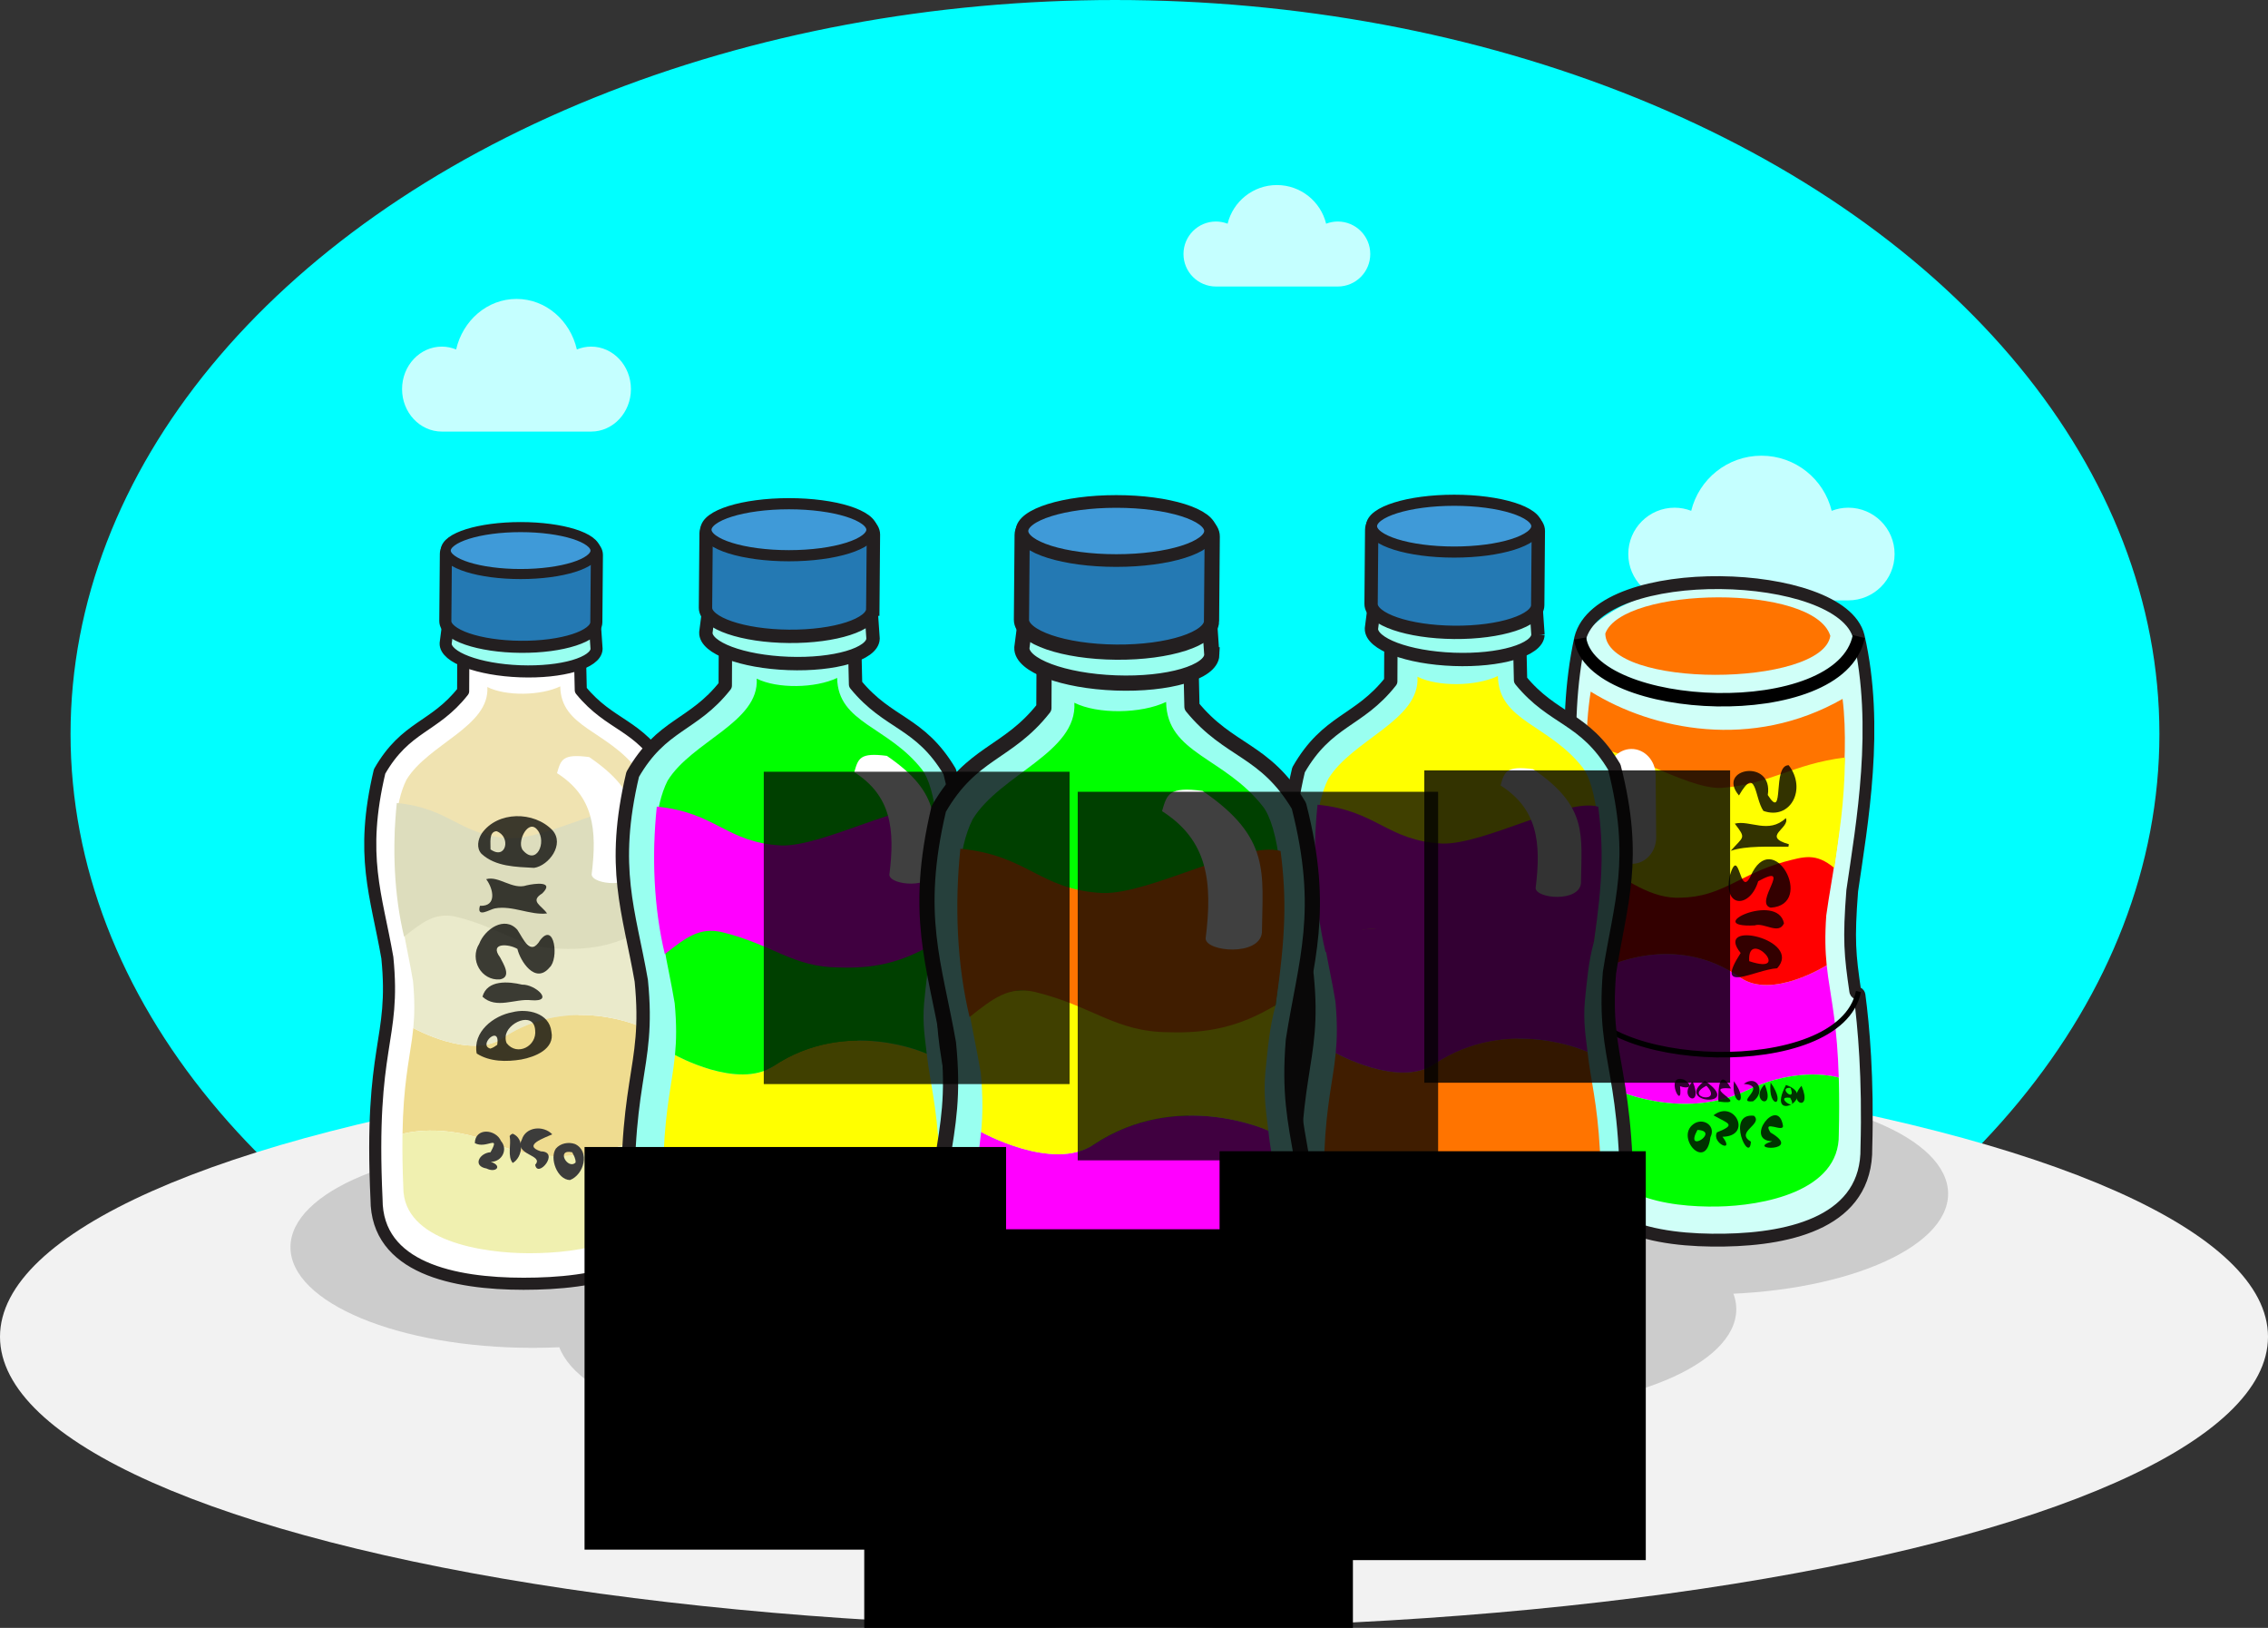 <?xml version="1.0" encoding="UTF-8" standalone="no"?>
<!-- Created with Inkscape (http://www.inkscape.org/) -->

<svg
   width="229.932mm"
   height="164.989mm"
   viewBox="0 0 229.932 164.989"
   version="1.1"
   id="svg169573"
   inkscape:version="1.2.2 (b0a8486541, 2022-12-01)"
   sodipodi:docname="2023 My Ecobricks .svg"
   inkscape:export-filename="../webp/my-ecobricks-day.webp"
   inkscape:export-xdpi="66.280464"
   inkscape:export-ydpi="66.280464"
   xmlns:inkscape="http://www.inkscape.org/namespaces/inkscape"
   xmlns:sodipodi="http://sodipodi.sourceforge.net/DTD/sodipodi-0.dtd"
   xmlns="http://www.w3.org/2000/svg"
   xmlns:svg="http://www.w3.org/2000/svg">
  <rect x="0" y="0" width="229.932" height="164.989" fill="#333333" stroke="none"/>
  <sodipodi:namedview
     id="namedview169575"
     pagecolor="#ffffff"
     bordercolor="#000000"
     borderopacity="0.25"
     inkscape:showpageshadow="2"
     inkscape:pageopacity="0.0"
     inkscape:pagecheckerboard="0"
     inkscape:deskcolor="#d1d1d1"
     inkscape:document-units="mm"
     showgrid="false"
     inkscape:zoom="0.4204826"
     inkscape:cx="380.51515"
     inkscape:cy="692.06192"
     inkscape:window-width="1503"
     inkscape:window-height="934"
     inkscape:window-x="0"
     inkscape:window-y="0"
     inkscape:window-maximized="1"
     inkscape:current-layer="layer1" />
  <defs
     id="defs169570" />
  <g
     inkscape:label="Layer 1"
     inkscape:groupmode="layer"
     id="layer1"
     transform="translate(-5.685,17.563)">
    <ellipse
       inkscape:export-ydpi="98"
       inkscape:export-xdpi="98"
       inkscape:export-filename="/home/russs/Documents/Global Ecobrick Alli Dropbox/Vision Ecobrick Source FIles/Applications/Authentications/validated ecobrick.png"
       style="fill:#00ffff;fill-opacity:1;stroke:#00ffff;stroke-width:1.179;stroke-miterlimit:4;stroke-dasharray:none;stroke-opacity:1"
       id="ellipse69601-3"
       cx="118.723"
       cy="56.823"
       rx="105.296"
       ry="73.796" />
    <ellipse
       style="fill:#f2f2f2;stroke:none;stroke-width:0.597;stroke-linecap:round;stroke-linejoin:round"
       id="path171548"
       cx="120.651"
       cy="117.917"
       rx="114.966"
       ry="29.509" />
    <ellipse
       inkscape:export-ydpi="127.19839"
       inkscape:export-xdpi="127.19839"
       inkscape:export-filename="/home/russs/Dropbox/Vision Ecobrick Source FIles/GoBrik Development/Page Featured Banners/BrikCoin Elements/BrikCoin Authentication top.png"
       style="fill:#cccccc;stroke-width:0.096"
       id="ellipse171251"
       ry="10.349"
       rx="24.917"
       cy="117.35"
       cx="86.997" />
    <ellipse
       inkscape:export-ydpi="127.19839"
       inkscape:export-xdpi="127.19839"
       inkscape:export-filename="/home/russs/Dropbox/Vision Ecobrick Source FIles/GoBrik Development/Page Featured Banners/BrikCoin Elements/BrikCoin Authentication top.png"
       style="fill:#cccccc;stroke-width:0.095"
       id="ellipse171302"
       ry="10.2"
       rx="24.558"
       cy="108.843"
       cx="59.691" />
    <ellipse
       inkscape:export-ydpi="127.19839"
       inkscape:export-xdpi="127.19839"
       inkscape:export-filename="/home/russs/Dropbox/Vision Ecobrick Source FIles/GoBrik Development/Page Featured Banners/BrikCoin Elements/BrikCoin Authentication top.png"
       style="fill:#cccccc;stroke-width:0.104"
       id="ellipse6457"
       ry="11.198"
       rx="26.96"
       cy="128.992"
       cx="121.393" />
    <ellipse
       inkscape:export-ydpi="127.19839"
       inkscape:export-xdpi="127.19839"
       inkscape:export-filename="/home/russs/Dropbox/Vision Ecobrick Source FIles/GoBrik Development/Page Featured Banners/BrikCoin Elements/BrikCoin Authentication top.png"
       style="fill:#cccccc;stroke-width:0.095"
       id="ellipse171331"
       ry="10.2"
       rx="24.558"
       cy="103.423"
       cx="178.629" />
    <ellipse
       inkscape:export-ydpi="127.19839"
       inkscape:export-xdpi="127.19839"
       inkscape:export-filename="/home/russs/Dropbox/Vision Ecobrick Source FIles/GoBrik Development/Page Featured Banners/BrikCoin Elements/BrikCoin Authentication top.png"
       style="fill:#cccccc;stroke-width:0.095"
       id="ellipse171331-1"
       ry="10.2"
       rx="24.558"
       cy="115.127"
       cx="157.153" />
    <path
       inkscape:export-ydpi="98"
       inkscape:export-xdpi="98"
       inkscape:export-filename="/home/russs/Documents/Global Ecobrick Alli Dropbox/Vision Ecobrick Source FIles/Applications/Authentications/validated ecobrick.png"
       inkscape:connector-curvature="0"
       style="opacity:0.77;fill:#ffffff;stroke-width:0.079"
       d="m 193.066,33.892 c -0.594,0 -1.16,0.116 -1.684,0.317 -0.783,-3.206 -3.673,-5.587 -7.12,-5.587 -3.449,0 -6.338,2.381 -7.121,5.587 -0.523,-0.201 -1.09,-0.317 -1.684,-0.317 -2.593,0 -4.695,2.104 -4.695,4.697 0,2.594 2.102,4.696 4.695,4.696 0.814,0 4.882,0 8.805,0 3.922,0 7.99,0 8.804,0 2.593,0 4.695,-2.103 4.695,-4.696 0,-2.593 -2.102,-4.697 -4.695,-4.697 z"
       id="path102457-5" />
    <path
       inkscape:export-ydpi="98"
       inkscape:export-xdpi="98"
       inkscape:export-filename="/home/russs/Documents/Global Ecobrick Alli Dropbox/Vision Ecobrick Source FIles/Applications/Authentications/validated ecobrick.png"
       id="path26505-6"
       d="m 65.615,17.566 c -0.511,0 -0.997,0.106 -1.447,0.29 -0.673,-2.939 -3.156,-5.122 -6.119,-5.122 -2.964,0 -5.447,2.183 -6.12,5.122 -0.45,-0.184 -0.937,-0.29 -1.447,-0.29 -2.229,0 -4.035,1.929 -4.035,4.306 0,2.378 1.807,4.306 4.035,4.306 0.699,0 4.196,0 7.567,0 3.371,0 6.867,0 7.566,0 2.228,0 4.035,-1.928 4.035,-4.306 0,-2.377 -1.807,-4.306 -4.035,-4.306 z"
       style="opacity:0.77;fill:#ffffff;stroke-width:0.07"
       inkscape:connector-curvature="0" />
    <path
       inkscape:export-ydpi="98"
       inkscape:export-xdpi="98"
       inkscape:export-filename="/home/russs/Documents/Global Ecobrick Alli Dropbox/Vision Ecobrick Source FIles/Applications/Authentications/validated ecobrick.png"
       inkscape:connector-curvature="0"
       style="opacity:0.77;fill:#ffffff;stroke-width:0.055"
       d="m 141.31,4.888 c -0.417,0 -0.814,0.081 -1.181,0.222 -0.549,-2.248 -2.576,-3.918 -4.994,-3.918 -2.419,0 -4.445,1.67 -4.994,3.918 -0.367,-0.141 -0.765,-0.222 -1.181,-0.222 -1.819,0 -3.293,1.475 -3.293,3.294 0,1.819 1.474,3.294 3.293,3.294 0.571,0 3.424,0 6.175,0 2.751,0 5.604,0 6.175,0 1.819,0 3.293,-1.475 3.293,-3.294 0,-1.819 -1.474,-3.294 -3.293,-3.294 z"
       id="path102459-2" />
    <g
       id="g742-3"
       inkscape:export-filename="/home/russs/Documents/Dropbox/Vision Ecobrick Source FIles/2019 GEA File Kit/Brikcoins/Authenticated Ecobricks.png"
       inkscape:export-xdpi="97.716995"
       inkscape:export-ydpi="97.716995"
       transform="matrix(1.137,0,0,1.137,6.083,17.791)">
      <g
         id="g650-7">
        <g
           transform="matrix(0.087,0,0,0.087,129.324,4.093)"
           id="g34078-7-8">
          <path
             style="fill:#99fff0"
             inkscape:connector-curvature="0"
             id="path34054-5-9"
             d="m -812.7,574.274 c 10.146,-64.939 26.602,-104.577 4.508,-190.929 -27.758,-46.496 -56.703,-43.457 -87.078,-80.682 -0.495,-22.531 -1.084,-43.114 -1.307,-67.185 -0.189,-19.007 -20.554,-20.558 -42.066,-20.037 l -0.015,-0.36 c -1.336,0.211 -2.763,0.363 -4.227,0.49 -4.539,0.153 -9.082,0.344 -13.446,0.443 -4.373,-0.018 -8.913,-0.131 -13.459,-0.199 -1.454,-0.109 -2.886,-0.228 -4.217,-0.42 l -0.002,0.359 c -21.543,-0.13 -41.868,1.786 -41.717,20.791 0.2,24.069 -0.02,44.646 -0.108,67.2 -29.692,37.765 -58.711,35.245 -85.63,82.208 -20.522,86.752 -3.358,126.063 7.947,190.824 8.601,86.446 -18.532,87.433 -11.085,247.499 0,70.591 79.621,86.599 150.748,86.599 71.128,0 156.661,-13.825 156.661,-89.344 4.583,-160.17 -22.563,-160.681 -15.507,-247.257 z" />
          <path
             style="fill:#ffffff;stroke:#231f20;stroke-width:12.376;stroke-linecap:round;stroke-linejoin:round;stroke-miterlimit:10"
             inkscape:connector-curvature="0"
             id="path34056-9-7"
             d="m -812.7,574.274 c 10.146,-64.939 26.602,-104.577 4.508,-190.929 -27.758,-46.496 -56.703,-43.457 -87.078,-80.682 -0.495,-22.531 -1.084,-43.114 -1.307,-67.185 -0.189,-19.007 -20.554,-20.558 -42.066,-20.037 l -0.015,-0.36 c -1.336,0.211 -2.763,0.363 -4.227,0.49 -4.539,0.153 -9.082,0.344 -13.446,0.443 -4.373,-0.018 -8.913,-0.131 -13.459,-0.199 -1.454,-0.109 -2.886,-0.228 -4.217,-0.42 l -0.002,0.359 c -21.543,-0.13 -41.868,1.786 -41.717,20.791 0.2,24.069 -0.02,44.646 -0.108,67.2 -29.692,37.765 -58.711,35.245 -85.63,82.208 -20.522,86.752 -3.358,126.063 7.947,190.824 8.601,86.446 -18.532,87.433 -11.085,247.499 0,70.591 79.621,86.599 150.748,86.599 71.128,0 156.661,-13.825 156.661,-89.344 4.583,-160.17 -22.563,-160.681 -15.507,-247.257 z"
             stroke-miterlimit="10" />
          <g
             id="g34068-6-3">
            <path
               sodipodi:nodetypes="ccccccccc"
               style="fill:#f0e3b1;fill-opacity:1"
               inkscape:connector-curvature="0"
               id="path34058-2-6"
               d="m -837.348,384.082 c -31.619,-40.601 -78.237,-43.035 -78.971,-85.28 -20.373,9.702 -55.832,10.123 -74.706,0.655 2.515,40.516 -60.303,58.145 -82.797,94.813 -24.739,48.75 -3.483,152.782 -3.483,152.782 l 52.343,112.71 h 108.306 l 89.506,-114.131 C -814.948,449.757 -826.144,398.471 -837.348,384.082 Z"
               enable-background="new    " />
            <path
               style="fill:#efdc90;fill-opacity:1"
               inkscape:connector-curvature="0"
               id="path34060-1-1"
               d="m -820.88,756.104 c -1.376,-49.433 -7.243,-73.229 -10.78,-97.233 -0.531,-3.659 -1.026,-7.339 -1.43,-11.102 0,0 -73.958,-34.182 -142.401,11.469 -33.215,22.154 -91.433,-10.369 -91.433,-10.369 -0.383,3.77 -0.812,7.455 -1.313,11.125 -3.287,24.03 -8.897,47.884 -9.752,97.326 0,0 41.325,-12.488 96.159,10.539 79.608,33.442 160.95,-11.755 160.95,-11.755 z"
               enable-background="new    " />
            <path
               sodipodi:nodetypes="ccccccccc"
               style="fill:#eaeacb;fill-opacity:1"
               inkscape:connector-curvature="0"
               id="path34062-7-2"
               d="m -975.491,659.238 c 68.443,-45.65 142.401,-11.469 142.401,-11.469 -1.444,-13.404 -4.13,-27.128 -2.468,-47.105 1.974,-18.437 3.237,-36.395 8.407,-55.033 0,0 -80.275,45.191 -156.941,0.972 -51.458,-29.68 -93.214,0.448 -93.214,0.448 2.896,17.06 6.808,34.067 10.1,53.824 1.872,19.968 1.573,34.592 0.282,47.993 0,10e-4 58.217,32.525 91.433,10.37 z"
               enable-background="new    " />
            <path
               style="fill:#f0f0b0;fill-opacity:1"
               inkscape:connector-curvature="0"
               id="path34064-8-9"
               d="m -820.789,760.688 c -0.021,-1.521 -0.068,-3.097 -0.091,-4.583 0,0 -81.342,45.196 -160.95,11.755 -54.834,-23.027 -96.159,-10.539 -96.159,-10.539 -0.022,1.49 -0.028,3.061 -0.048,4.594 -0.153,14.498 0.073,31.016 0.876,50.343 0,54.962 81.585,67.332 128.852,67.332 52.44,0 127.179,-10.913 127.179,-68.535 0.168,-19.346 0.636,-35.867 0.341,-50.367 z" />
            <path
               sodipodi:nodetypes="cccccccc"
               inkscape:connector-curvature="0"
               id="path34066-5-3"
               d="m -1076.357,555.279 c -10.362,-43.07 -12.239,-91.328 -7.472,-136.982 55.436,5.373 64.225,33.398 115.811,36.072 39.383,0.996 116.224,-42.968 144.922,-34.174 4.957,38.72 4.245,68.492 -4.056,125.436 -30.143,18.315 -56.931,23.025 -87.074,22.018 -43.584,-0.122 -62.113,-21.568 -109.483,-32.908 -20.674,-4.594 -33.316,5.232 -52.649,20.538 z"
               style="fill:#ddddbd;fill-opacity:1;stroke:none;stroke-width:2.506px;stroke-linecap:butt;stroke-linejoin:miter;stroke-opacity:1" />
          </g>
          <path
             style="fill:#99fff0;stroke:#231f20;stroke-width:12.375;stroke-miterlimit:10"
             inkscape:connector-curvature="0"
             id="path34072-4-1"
             d="m -879.092,260.434 -4.673,-67.715 c 0.526,-14.221 -26.441,-28.291 -69.154,-29.874 -42.711,-1.583 -71.475,9.104 -72.002,23.327 l -8.838,68.531 c -0.53,14.24 33.667,27.057 76.377,28.633 42.711,1.59 77.761,-8.662 78.29,-22.902 z"
             stroke-miterlimit="10" />
          <path
             style="fill:#2479b3;fill-opacity:1;stroke:#231f20;stroke-width:12.375;stroke-miterlimit:10"
             inkscape:connector-curvature="0"
             id="path34074-1-9"
             d="m -879.332,233.13 0.578,-69.009 c 0.117,-14.232 -34.43,-26.07 -77.171,-26.425 -42.738,-0.36 -77.477,10.896 -77.6,25.124 l -0.578,69.01 c -0.121,14.25 34.428,26.083 77.165,26.434 42.743,0.367 77.485,-10.887 77.606,-25.134 z"
             stroke-miterlimit="10" />
          <ellipse
             ry="24.052"
             rx="76.77"
             cy="159.657"
             cx="-956.915"
             id="ellipse34076-8-4"
             style="opacity:1;fill:#3f9ad8;fill-opacity:1;stroke:#231f20;stroke-width:10.314;stroke-miterlimit:4;stroke-dasharray:none;stroke-opacity:1" />
          <path
             style="fill:#ffffff;stroke:none;stroke-width:5.203px;stroke-linecap:butt;stroke-linejoin:miter;stroke-opacity:1"
             d="m -919.614,387.708 c 3.996,-13.945 5.599,-20.069 32.969,-16.484 55.841,38.088 48.866,66.592 48.354,115.391 -2.066,19.343 -45.214,15.666 -45.846,4.851 5.809,-46.457 1.823,-79.925 -35.477,-103.758 z"
             id="path209956-6-7"
             inkscape:connector-curvature="0"
             sodipodi:nodetypes="ccccc" />
        </g>
        <g
           aria-label="B12X8"
           transform="matrix(0,-0.331,0.324,0,0.454,257.585)"
           id="flowRoot943-9-0-5-8"
           style="font-size:40px;line-height:0px;font-family:'Roadshow IAIC 2013';-inkscape-font-specification:'Roadshow IAIC 2013, ';letter-spacing:0px;word-spacing:0px;opacity:0.75">
          <path
             d="m 588.429,128.711 c 5.842,-1.158 10.202,4.64 11.118,9.798 1.066,4.144 -0.192,10.2 -5.234,10.753 -4.724,1.007 -6.815,-4.574 -7.492,-8.267 -0.655,-4.071 -0.66,-8.682 1.609,-12.284 z m 2.779,8.244 c -3.626,2.902 -0.769,8.395 3.55,7.838 5.264,-0.382 1.923,-7.933 -1.785,-8.108 -0.598,-0.069 -1.218,0.015 -1.766,0.27 z m -0.439,-2.593 c 5.672,0.911 -0.092,-5.414 -1.018,-1.896 0.203,0.699 0.606,1.308 1.018,1.896 z"
             style="font-size:27.231px;line-height:15px;text-align:center;text-anchor:middle"
             id="path159190" />
          <path
             d="m 603.733,130.293 c 4.628,1.308 4.112,7.197 3.242,10.927 0.154,3.53 -4.739,9.126 -4.19,2.469 0.501,-4.434 -2.511,-9.548 0.948,-13.395 z"
             style="font-size:27.231px;line-height:15px;text-align:center;text-anchor:middle"
             id="path159192" />
          <path
             d="m 608.387,135.08 c -0.399,-5.061 5.32,-8.445 9.615,-5.672 3.918,1.522 7.597,6.976 3.772,10.47 -2.355,1.645 -7.347,3.558 -2.802,6.306 5.057,3.971 -5.067,5.178 -7.356,2.589 -4.685,-3.969 1.794,-8.123 4.987,-8.865 1.407,-2.407 1.731,-7.824 -2.258,-4.781 -1.701,0.885 -5.373,3.354 -5.958,-0.048 z"
             style="font-size:27.231px;line-height:15px;text-align:center;text-anchor:middle"
             id="path159194" />
          <path
             d="m 628.212,129.602 c -0.222,4.771 4.601,3.687 7.166,1.715 0.993,3.474 -2.966,7.212 -1.659,11.148 0.5,2.151 1.22,7.805 -2.174,4.275 -2.134,-3.529 -3.201,-0.196 -5.39,1.328 -0.561,-4.566 2.232,-9.523 1.354,-14.35 -0.225,-1.379 -2.735,-5.143 0.704,-4.117 z"
             style="font-size:27.231px;line-height:15px;text-align:center;text-anchor:middle"
             id="path159196" />
          <path
             d="m 647.692,130.094 c 6.085,4.375 6.032,14.407 0.867,19.457 -3.774,3.446 -9.546,-1.007 -10.136,-5.046 0.267,-4.931 0.291,-10.623 3.796,-14.485 1.533,-1.451 3.868,-0.988 5.473,0.074 z m -4.295,2.42 c -3.004,4.361 3.498,5.695 4.903,1.642 -0.131,-2.212 -3.389,-1.569 -4.903,-1.642 z m 0.013,8.709 c -4.754,3.834 1.975,6.934 5.238,4.187 3.041,-2.431 -2.779,-5.498 -5.094,-4.225 z"
             style="font-size:27.231px;line-height:15px;text-align:center;text-anchor:middle"
             id="path159198" />
        </g>
        <g
           aria-label="215g"
           transform="matrix(0.376,0,0,0.36,-186.316,20.466)"
           id="flowRoot943-9-0-3-2-9-4"
           style="font-size:40px;line-height:0px;font-family:'Roadshow IAIC 2013';-inkscape-font-specification:'Roadshow IAIC 2013, ';letter-spacing:0px;word-spacing:0px;fill:#3c3c3b">
          <path
             d="m 607.191,139.825 c 0.088,-3.926 4.99,-3.494 6.215,-0.51 1.707,2.034 0.246,5.153 -2.425,5.134 2.891,1.036 1.175,2.831 -1.01,1.661 -3.4,-0.601 -1.693,-3.843 0.941,-4.028 2.426,-4.598 -0.976,-0.681 -3.721,-2.258 z"
             style="font-size:13.333px;line-height:16.841px;text-align:center;text-anchor:middle"
             id="path159201" />
          <path
             d="m 616.163,137.482 c 2.891,1.239 2.393,5.83 0.018,7.26 -1.316,-1.665 -0.312,-4.587 -0.731,-6.669 l 0.277,-0.343 z"
             style="font-size:13.333px;line-height:16.841px;text-align:center;text-anchor:middle"
             id="path159203" />
          <path
             d="m 625.557,137.644 c -1.897,0.916 -7.159,2.725 -2.709,4.222 4.637,0.074 -0.791,6.833 -1.34,3.307 2.19,-2.454 -5.155,-2.379 -3.172,-6.207 0.921,-3.217 5.092,-3.616 7.221,-1.322 z"
             style="font-size:13.333px;line-height:16.841px;text-align:center;text-anchor:middle"
             id="path159205" />
          <path
             d="m 630.954,140.047 c 3.654,1.817 2.101,7.624 -1.206,8.921 -3.029,-0.089 -4.894,-5.397 -3.344,-7.784 1.063,-1.326 2.988,-1.719 4.55,-1.137 z m -0.677,2.038 c -3.944,-0.902 -1.061,4.46 0.813,2.54 0.06,-0.916 -0.427,-1.748 -0.813,-2.54 z"
             style="font-size:13.333px;line-height:16.841px;text-align:center;text-anchor:middle"
             id="path159207" />
        </g>
      </g>
    </g>
    <g
       id="g16709"
       transform="matrix(-0.782,0.013,0.012,0.855,-104,-42.521)">
      <path
         sodipodi:nodetypes="cccccscc"
         d="m -343.649,140.226 c 1.25,-7.998 2.946,-19.493 0.225,-30.128 -7.371,-7.905 -27.937,-9.046 -36.119,0.321 -2.527,10.684 -0.083,22.139 1.309,30.115 1.059,10.647 -2.282,10.768 -1.365,30.482 0,8.694 9.806,10.665 18.566,10.665 8.76,0 19.294,-1.703 19.294,-11.003 0.564,-19.726 -2.779,-19.789 -1.91,-30.452 z"
         id="path68994-3"
         inkscape:connector-curvature="0"
         style="fill:#d0fff8;fill-opacity:1;stroke-width:0.123" />
      <path
         sodipodi:nodetypes="ccccsscscssc"
         stroke-miterlimit="10"
         d="m -343.649,140.226 c 1.25,-7.998 2.946,-19.493 0.225,-30.128 -2.664,-9.162 -34.014,-7.862 -36.119,0.321 -2.527,10.684 -0.083,22.139 1.309,30.115 0.583,5.862 0.415,7.548 -0.209,11.908 -0.037,0.259 -0.511,0.202 -0.548,0.484 -0.47,3.59 -0.991,9.876 -0.609,18.09 0,8.694 9.806,10.665 18.566,10.665 8.76,0 19.294,-1.703 19.294,-11.003 0.254,-8.871 -0.283,-13.765 -0.871,-17.436 -0.076,-0.472 -0.425,-0.269 -0.501,-0.707 -0.645,-3.724 -0.966,-7.059 -0.538,-12.31 z"
         id="path68996-6"
         inkscape:connector-curvature="0"
         style="fill:none;stroke:#231f20;stroke-width:1.524;stroke-linecap:round;stroke-linejoin:round;stroke-miterlimit:10" />
      <g
         transform="matrix(0.123,0,0,0.123,-243.558,69.499)"
         id="g69008-7">
        <path
           sodipodi:nodetypes="ccccc"
           style="fill:#ff7400;fill-opacity:1"
           inkscape:connector-curvature="0"
           id="path69569-5"
           d="m -822.286,381.423 c -64.991,38.198 -169.192,59.333 -265.301,11.074 -7.564,61.539 10.281,154.554 10.281,154.554 86.915,33.002 204.573,6.677 256.001,-47.203 5.938,-44.86 5.793,-81.886 -0.981,-118.425 z"
           enable-background="new    " />
        <path
           enable-background="new    "
           d="m -838.511,325.729 c -18.91,-45.163 -220.666,-45 -237.102,5.803 8.967,49.397 236.684,47.814 237.102,-5.803 z"
           id="path68998-3"
           inkscape:connector-curvature="0"
           style="fill:#ff7400;fill-opacity:1"
           sodipodi:nodetypes="ccc" />
        <path
           enable-background="new    "
           d="m -820.88,756.104 c -1.376,-49.433 -7.243,-73.229 -10.78,-97.233 -0.531,-3.659 -1.026,-7.339 -1.43,-11.102 0,0 -73.958,-34.182 -142.401,11.469 -33.215,22.154 -91.433,-10.369 -91.433,-10.369 -0.383,3.77 -0.812,7.455 -1.313,11.125 -3.287,24.03 -8.897,47.884 -9.752,97.326 0,0 41.325,-12.488 96.159,10.539 79.608,33.442 160.95,-11.755 160.95,-11.755 z"
           id="path69000-5"
           inkscape:connector-curvature="0"
           style="fill:#ff00ff" />
        <path
           enable-background="new    "
           d="m -975.491,659.238 c 68.443,-45.65 142.401,-11.469 142.401,-11.469 -1.444,-13.404 -4.13,-27.128 -2.468,-47.105 1.974,-18.437 3.237,-36.395 8.407,-55.033 0,0 -80.275,45.191 -156.941,0.972 -51.458,-29.68 -93.214,0.448 -93.214,0.448 2.896,17.06 6.808,34.067 10.1,53.824 1.872,19.968 1.573,34.592 0.282,47.993 0,10e-4 58.217,32.525 91.433,10.37 z"
           id="path69002-6"
           inkscape:connector-curvature="0"
           style="fill:#ff0000;fill-opacity:1"
           sodipodi:nodetypes="ccccccccc" />
        <path
           d="m -820.789,760.688 c -0.021,-1.521 -0.068,-3.097 -0.091,-4.583 0,0 -81.342,45.196 -160.95,11.755 -54.834,-23.027 -96.159,-10.539 -96.159,-10.539 -0.022,1.49 -0.028,3.061 -0.048,4.594 -0.153,14.498 0.073,31.016 0.876,50.343 0,54.962 81.585,67.332 128.852,67.332 52.44,0 127.179,-10.913 127.179,-68.535 0.168,-19.346 0.636,-35.867 0.341,-50.367 z"
           id="path69004-2"
           inkscape:connector-curvature="0"
           style="fill:#00ff00;fill-opacity:1" />
        <path
           style="fill:#ffff00;fill-opacity:1;stroke:none;stroke-width:2.506px;stroke-linecap:butt;stroke-linejoin:miter;stroke-opacity:1"
           d="m -1076.357,555.279 c -5.977,-36.805 -11.246,-58.124 -12.94,-106.284 55.436,5.373 79.09,24.627 130.676,27.301 39.383,0.996 111.257,-46.987 139.955,-38.192 4.957,38.72 -0.185,50.583 -8.486,107.527 -30.143,18.315 -56.931,36.808 -87.074,35.801 -43.584,-0.122 -62.113,-21.568 -109.483,-32.908 -20.674,-4.594 -33.316,-8.551 -52.649,6.755 z"
           id="path69006-9"
           inkscape:connector-curvature="0"
           sodipodi:nodetypes="cccccccc" />
      </g>
      <g
         aria-label="18/15/2017 235g"
         transform="matrix(0.288,-0.015,0.015,0.275,-543.64,134.609)"
         id="flowRoot3071-2-7"
         style="font-size:40px;line-height:0px;font-family:'Roadshow IAIC 2013';-inkscape-font-specification:'Roadshow IAIC 2013, ';letter-spacing:0px;word-spacing:0px;opacity:0.8">
        <path
           d="m 591.215,137.482 c 6.946,7.58 -5.777,11.746 0,0 z"
           style="font-size:13.333px;line-height:16.841px;text-align:center;text-anchor:middle"
           id="path47204" />
        <path
           d="m 598.207,137.384 c 8.988,17.882 -15.563,4.503 0,0 z m -2.103,1.185 c -2.983,6.644 6.255,-0.228 0,0 z m 0.007,4.264 c -4.299,6.677 7.791,-0.671 0,0 z"
           style="font-size:13.333px;line-height:16.841px;text-align:center;text-anchor:middle"
           id="path47206" />
        <path
           d="m 605.134,136.642 c 0.992,11.661 -8.075,10.16 0,0 z"
           style="font-size:13.333px;line-height:16.841px;text-align:center;text-anchor:middle"
           id="path47208" />
        <path
           d="m 607.803,137.482 c 6.946,7.58 -5.777,11.746 0,0 z"
           style="font-size:13.333px;line-height:16.841px;text-align:center;text-anchor:middle"
           id="path47210" />
        <path
           d="m 617.198,137.644 c -11.29,0.44 3.92,8.555 -4.452,7.341 -5.642,-3.962 -1.669,-11.983 4.452,-7.341 z"
           style="font-size:13.333px;line-height:16.841px;text-align:center;text-anchor:middle"
           id="path47212" />
        <path
           d="m 621.651,136.642 c 0.992,11.661 -8.075,10.16 0,0 z"
           style="font-size:13.333px;line-height:16.841px;text-align:center;text-anchor:middle"
           id="path47214" />
        <path
           d="m 622.836,139.825 c 6.709,-10.69 5.558,5.17 5.465,5.863 -15.548,1.37 9.015,-6.455 -5.465,-5.863 z"
           style="font-size:13.333px;line-height:16.841px;text-align:center;text-anchor:middle"
           id="path47216" />
        <path
           d="m 634.685,137.026 c 14.246,10.33 -18.375,11.086 0,0 z m -0.755,2.083 c -8.331,7.729 10.563,5.537 0,0 z"
           style="font-size:13.333px;line-height:16.841px;text-align:center;text-anchor:middle"
           id="path47218" />
        <path
           d="m 640.186,137.482 c 6.946,7.58 -5.777,11.746 0,0 z"
           style="font-size:13.333px;line-height:16.841px;text-align:center;text-anchor:middle"
           id="path47220" />
        <path
           d="m 643.988,136.902 c 9.485,-2.773 -0.197,14.695 1.796,2.861 -3.731,1.146 -6.383,-0.147 -1.796,-2.861 z"
           style="font-size:13.333px;line-height:16.841px;text-align:center;text-anchor:middle"
           id="path47222" />
        <path
           d="m 598.918,154.915 c 2.701,-12.861 17.487,7.053 4.568,6.922 12.575,4.332 -14.671,4.171 0.915,-3.737 4.26,-5.745 -6.072,0.102 -5.483,-3.185 z"
           style="font-size:19.697px;line-height:16.841px;text-align:center;text-anchor:middle"
           id="path47224" />
        <path
           d="m 612.104,151.174 c 12.943,-0.822 1.144,21.247 0.948,11.212 7.488,-3.917 -5.401,-7.68 -0.948,-11.212 z"
           style="font-size:19.697px;line-height:16.841px;text-align:center;text-anchor:middle"
           id="path47226" />
        <path
           d="m 630.272,151.693 c -6.811,3.397 -10.602,3.503 -1.791,7.285 2.313,4.863 -8.703,8.813 -2.589,1.79 -13.61,-0.779 -4.841,-16.545 4.38,-9.074 z"
           style="font-size:19.697px;line-height:16.841px;text-align:center;text-anchor:middle"
           id="path47228" />
        <path
           d="m 638.246,155.242 c 9.942,5.609 -5.591,21.603 -6.929,5.925 -2.285,-4.658 2.745,-8.046 6.929,-5.925 z m -1,3.01 c -10.576,0.07 5.777,11.003 0,0 z"
           style="font-size:19.697px;line-height:16.841px;text-align:center;text-anchor:middle"
           id="path47230" />
      </g>
      <g
         aria-label="A12X5"
         transform="matrix(-0.021,-0.383,0.375,-0.02,-405.504,378.244)"
         id="flowRoot3091-4-3"
         style="font-size:40px;line-height:0px;font-family:'Roadshow IAIC 2013';-inkscape-font-specification:'Roadshow IAIC 2013, ';letter-spacing:0px;word-spacing:0px;opacity:0.8">
        <path
           d="m 590.164,132.088 c 9.22,-8.668 14.402,22.728 4.243,12.782 -13.469,8.932 -4.911,-5.107 -4.243,-12.782 z m 1.835,9.733 c 10.64,1.202 -4.088,-15.624 0,0 z"
           style="font-size:27.231px;line-height:15px;text-align:center;text-anchor:middle"
           id="path47233" />
        <path
           d="m 604.139,130.293 c 9.778,2.654 -2.568,28.754 -1.027,10.083 1.135,-3.164 -2.734,-8.433 1.027,-10.083 z"
           style="font-size:27.231px;line-height:15px;text-align:center;text-anchor:middle"
           id="path47235" />
        <path
           d="m 608.793,135.08 c 1.441,-15.61 25.589,0.317 9.334,7.396 -7.016,3.517 10.126,4.133 -0.11,7.163 -10.028,1.804 -9.728,-7.482 -1.218,-9.927 6.526,-12.168 -6.79,1.519 -8.006,-4.632 z"
           style="font-size:27.231px;line-height:15px;text-align:center;text-anchor:middle"
           id="path47237" />
        <path
           d="m 628.618,129.602 c 2.051,9.663 4.929,-0.325 8.021,1.363 -5.251,5.723 -0.965,12.425 -2.364,17.54 -4.566,-4.244 -3.74,-3.171 -8.447,1.056 1.842,-5.201 1.745,-13.44 2.009,-19.841 z"
           style="font-size:27.231px;line-height:15px;text-align:center;text-anchor:middle"
           id="path47239" />
        <path
           d="m 653.004,130.626 c -0.076,5.868 -17.739,0.496 -9.465,6.853 11.476,-1.54 7.637,18.29 -0.508,9.932 9.705,-5.7 -0.504,-5.319 -4.453,-8.62 -2.619,-9.428 7.295,-14.795 14.426,-8.165 z"
           style="font-size:27.231px;line-height:15px;text-align:center;text-anchor:middle"
           id="path47241" />
      </g>
      <path
         sodipodi:nodetypes="cc"
         inkscape:connector-curvature="0"
         id="path69022-1"
         d="m -379.543,110.419 c 2.503,10.597 34.845,8.717 36.119,-0.321"
         style="fill:none;stroke:#000000;stroke-width:1.592;stroke-linecap:butt;stroke-linejoin:miter;stroke-miterlimit:4;stroke-dasharray:none;stroke-opacity:1" />
      <path
         style="fill:none;stroke:#000000;stroke-width:0.659;stroke-linecap:butt;stroke-linejoin:miter;stroke-miterlimit:4;stroke-dasharray:none;stroke-opacity:1"
         d="m -378.86,152.483 c 2.503,10.597 34.845,8.717 36.119,-0.321"
         id="path69567-27"
         inkscape:connector-curvature="0"
         sodipodi:nodetypes="cc" />
      <path
         d="m -346.663,133.758 c 0.009,1.729 -1.384,3.138 -3.112,3.148 v 0 c -1.729,0.009 -3.138,-1.383 -3.149,-3.113 l -0.041,-7.354 c -0.009,-1.729 1.384,-3.138 3.112,-3.149 v 0 c 1.73,-0.009 3.138,1.385 3.148,3.114 z"
         id="path69010-0"
         inkscape:connector-curvature="0"
         style="fill:#ffffff;stroke-width:0.099" />
    </g>
    <g
       transform="matrix(1.315,0,0,1.315,64.07,34.656)"
       inkscape:export-ydpi="98.079308"
       inkscape:export-xdpi="98.079308"
       inkscape:export-filename="/home/russs/Documents/Dropbox/Vision Ecobrick Source FIles/2019 GEA File Kit/Brikcoins/Authenticated Ecobricks.png"
       id="g742">
      <g
         id="g650"
         transform="matrix(1.297,0,0,1.297,-13.686,-33.719)">
        <path
           inkscape:export-ydpi="127.19839"
           inkscape:export-xdpi="127.19839"
           inkscape:export-filename="/home/russs/Dropbox/Vision Ecobrick Source FIles/GoBrik Development/Page Featured Banners/BrikCoin Elements/BrikCoin Authentication top.png"
           style="fill:#99fff0;stroke-width:0.374"
           inkscape:connector-curvature="0"
           id="path6459"
           d="m -764.44,2036.38 c 3.79,-24.259 9.937,-39.066 1.684,-71.323 -10.369,-17.369 -21.182,-16.234 -32.529,-30.139 -0.185,-8.417 -0.405,-16.106 -0.488,-25.098 -0.071,-7.1 -7.678,-7.68 -15.714,-7.485 l -0.006,-0.135 c -0.499,0.079 -1.032,0.136 -1.579,0.183 -1.696,0.057 -3.393,0.129 -5.023,0.166 -1.634,-0.01 -3.33,-0.049 -5.028,-0.074 -0.543,-0.041 -1.078,-0.085 -1.575,-0.157 v 0.134 c -8.048,-0.049 -15.64,0.667 -15.584,7.767 0.075,8.991 -0.01,16.678 -0.04,25.103 -11.092,14.107 -21.932,13.166 -31.988,30.709 -7.666,32.407 -1.254,47.092 2.969,71.284 3.213,32.292 -6.923,32.661 -4.141,92.455 0,26.37 29.743,32.35 56.313,32.35 26.57,0 58.522,-5.164 58.522,-33.375 1.712,-59.833 -8.429,-60.023 -5.793,-92.365 z"
           transform="matrix(0.172,0,0,0.172,163.965,-296.759)" />
        <path
           inkscape:export-ydpi="127.19839"
           inkscape:export-xdpi="127.19839"
           inkscape:export-filename="/home/russs/Dropbox/Vision Ecobrick Source FIles/GoBrik Development/Page Featured Banners/BrikCoin Elements/BrikCoin Authentication top.png"
           style="fill:none;stroke:#231f20;stroke-width:4.623;stroke-linecap:round;stroke-linejoin:round;stroke-miterlimit:10"
           inkscape:connector-curvature="0"
           id="path6461"
           d="m -764.44,2036.38 c 3.79,-24.259 9.937,-39.066 1.684,-71.323 -10.369,-17.369 -21.182,-16.234 -32.529,-30.139 -0.185,-8.417 -0.405,-16.106 -0.488,-25.098 -0.071,-7.1 -7.678,-7.68 -15.714,-7.485 l -0.006,-0.135 c -0.499,0.079 -1.032,0.136 -1.579,0.183 -1.696,0.057 -3.393,0.129 -5.023,0.166 -1.634,-0.01 -3.33,-0.049 -5.028,-0.074 -0.543,-0.041 -1.078,-0.085 -1.575,-0.157 v 0.134 c -8.048,-0.049 -15.64,0.667 -15.584,7.767 0.075,8.991 -0.01,16.678 -0.04,25.103 -11.092,14.107 -21.932,13.166 -31.988,30.709 -7.666,32.407 -1.254,47.092 2.969,71.284 3.213,32.292 -6.923,32.661 -4.141,92.455 0,26.37 29.743,32.35 56.313,32.35 26.57,0 58.522,-5.164 58.522,-33.375 1.712,-59.833 -8.429,-60.023 -5.793,-92.365 z"
           stroke-miterlimit="10"
           transform="matrix(0.172,0,0,0.172,163.965,-296.759)" />
        <g
           inkscape:export-ydpi="127.19839"
           inkscape:export-xdpi="127.19839"
           inkscape:export-filename="/home/russs/Dropbox/Vision Ecobrick Source FIles/GoBrik Development/Page Featured Banners/BrikCoin Elements/BrikCoin Authentication top.png"
           id="g6473"
           transform="matrix(0.064,0,0,0.064,88.416,14.961)">
          <path
             inkscape:export-ydpi="127"
             inkscape:export-xdpi="127"
             inkscape:export-filename="/home/russs/Dropbox/Vision Ecobrick Source FIles/GoBrik Development/Page Featured Banners/BrikCoin Elements/BrikCoin Authentication.png"
             sodipodi:nodetypes="ccccccccc"
             style="fill:#00ff00"
             inkscape:connector-curvature="0"
             id="path6463"
             d="m -895.008,408.794 c -31.619,-40.601 -78.237,-43.035 -78.971,-85.28 -20.373,9.702 -55.832,10.123 -74.707,0.655 2.515,40.516 -60.303,58.145 -82.797,94.813 -24.739,48.75 -3.483,152.782 -3.483,152.782 l 52.343,112.71 h 108.306 l 89.506,-114.131 c 12.203,-95.874 1.007,-147.16 -10.197,-161.549 z"
             enable-background="new    " />
          <path
             inkscape:export-ydpi="127"
             inkscape:export-xdpi="127"
             inkscape:export-filename="/home/russs/Dropbox/Vision Ecobrick Source FIles/GoBrik Development/Page Featured Banners/BrikCoin Elements/BrikCoin Authentication.png"
             style="fill:#ffff00;fill-opacity:1"
             inkscape:connector-curvature="0"
             id="path6465"
             d="m -878.54,780.816 c -1.376,-49.433 -7.243,-73.229 -10.78,-97.233 -0.531,-3.659 -1.026,-7.339 -1.43,-11.102 0,0 -73.958,-34.182 -142.401,11.469 -33.215,22.154 -91.433,-10.369 -91.433,-10.369 -0.383,3.77 -0.812,7.455 -1.313,11.125 -3.287,24.03 -8.897,47.884 -9.752,97.326 0,0 41.325,-12.488 96.159,10.539 79.608,33.442 160.95,-11.755 160.95,-11.755 z"
             enable-background="new    " />
          <path
             inkscape:export-ydpi="127"
             inkscape:export-xdpi="127"
             inkscape:export-filename="/home/russs/Dropbox/Vision Ecobrick Source FIles/GoBrik Development/Page Featured Banners/BrikCoin Elements/BrikCoin Authentication.png"
             sodipodi:nodetypes="ccccccccc"
             style="fill:#00ff00;fill-opacity:1"
             inkscape:connector-curvature="0"
             id="path6467"
             d="m -1033.151,683.95 c 68.443,-45.65 142.401,-11.469 142.401,-11.469 -1.444,-13.404 -4.13,-27.128 -2.468,-47.105 1.974,-18.437 3.237,-36.395 8.407,-55.033 0,0 -80.275,45.191 -156.941,0.972 -51.458,-29.68 -93.214,0.448 -93.214,0.448 2.896,17.06 6.808,34.067 10.1,53.824 1.872,19.968 1.573,34.592 0.282,47.993 0,10e-4 58.217,32.525 91.433,10.37 z"
             enable-background="new    " />
          <path
             inkscape:export-ydpi="127"
             inkscape:export-xdpi="127"
             inkscape:export-filename="/home/russs/Dropbox/Vision Ecobrick Source FIles/GoBrik Development/Page Featured Banners/BrikCoin Elements/BrikCoin Authentication.png"
             style="fill:#ff7400;fill-opacity:1"
             inkscape:connector-curvature="0"
             id="path6469"
             d="m -878.449,785.4 c -0.021,-1.521 -0.068,-3.097 -0.091,-4.583 0,0 -81.342,45.196 -160.95,11.755 -54.834,-23.027 -96.159,-10.539 -96.159,-10.539 -0.022,1.49 -0.028,3.061 -0.048,4.594 -0.153,14.498 0.073,31.016 0.876,50.343 0,54.962 81.585,67.332 128.852,67.332 52.44,0 127.179,-10.913 127.179,-68.535 0.168,-19.346 0.636,-35.867 0.341,-50.367 z" />
          <path
             inkscape:export-ydpi="127"
             inkscape:export-xdpi="127"
             inkscape:export-filename="/home/russs/Dropbox/Vision Ecobrick Source FIles/GoBrik Development/Page Featured Banners/BrikCoin Elements/BrikCoin Authentication.png"
             sodipodi:nodetypes="cccccccc"
             inkscape:connector-curvature="0"
             id="path6471"
             d="m -1134.017,579.991 c -10.362,-43.07 -12.239,-91.328 -7.472,-136.982 55.436,5.373 64.225,33.398 115.811,36.072 39.383,0.996 116.224,-42.968 144.922,-34.174 4.957,38.72 4.245,68.492 -4.056,125.436 -30.143,18.315 -56.931,23.025 -87.074,22.018 -43.584,-0.122 -62.113,-21.568 -109.483,-32.908 -20.674,-4.594 -33.316,5.232 -52.649,20.538 z"
             style="fill:#ff00ff;fill-opacity:1;stroke:none;stroke-width:2.506px;stroke-linecap:butt;stroke-linejoin:miter;stroke-opacity:1" />
          <path
             inkscape:export-ydpi="127"
             inkscape:export-xdpi="127"
             inkscape:export-filename="/home/russs/Dropbox/Vision Ecobrick Source FIles/GoBrik Development/Page Featured Banners/BrikCoin Elements/BrikCoin Authentication.png"
             style="fill:#99fff0;stroke-width:1"
             inkscape:connector-curvature="0"
             id="path6459-5"
             d="m -256.681,597.212 c 10.146,-64.939 26.602,-104.577 4.508,-190.929 -27.758,-46.496 -56.703,-43.457 -87.078,-80.682 -0.495,-22.531 -1.084,-43.114 -1.307,-67.185 -0.189,-19.007 -20.554,-20.558 -42.066,-20.037 l -0.015,-0.36 c -1.336,0.211 -2.763,0.363 -4.227,0.49 -4.539,0.153 -9.082,0.344 -13.446,0.443 -4.373,-0.018 -8.913,-0.131 -13.459,-0.199 -1.454,-0.109 -2.886,-0.228 -4.217,-0.42 v 0.359 c -21.543,-0.13 -41.868,1.786 -41.717,20.791 0.2,24.069 -0.02,44.646 -0.108,67.2 -29.692,37.765 -58.711,35.245 -85.63,82.208 -20.522,86.752 -3.358,126.063 7.947,190.824 8.601,86.446 -18.532,87.433 -11.085,247.499 0,70.591 79.621,86.599 150.748,86.599 71.128,0 156.661,-13.825 156.661,-89.344 4.583,-160.17 -22.563,-160.681 -15.507,-247.257 z" />
          <path
             inkscape:export-ydpi="127"
             inkscape:export-xdpi="127"
             inkscape:export-filename="/home/russs/Dropbox/Vision Ecobrick Source FIles/GoBrik Development/Page Featured Banners/BrikCoin Elements/BrikCoin Authentication.png"
             style="fill:none;stroke:#231f20;stroke-width:12.376;stroke-linecap:round;stroke-linejoin:round;stroke-miterlimit:10"
             inkscape:connector-curvature="0"
             id="path6461-4"
             d="m -256.681,597.212 c 10.146,-64.939 26.602,-104.577 4.508,-190.929 -27.758,-46.496 -56.703,-43.457 -87.078,-80.682 -0.495,-22.531 -1.084,-43.114 -1.307,-67.185 -0.189,-19.007 -20.554,-20.558 -42.066,-20.037 l -0.015,-0.36 c -1.336,0.211 -2.763,0.363 -4.227,0.49 -4.539,0.153 -9.082,0.344 -13.446,0.443 -4.373,-0.018 -8.913,-0.131 -13.459,-0.199 -1.454,-0.109 -2.886,-0.228 -4.217,-0.42 v 0.359 c -21.543,-0.13 -41.868,1.786 -41.717,20.791 0.2,24.069 -0.02,44.646 -0.108,67.2 -29.692,37.765 -58.711,35.245 -85.63,82.208 -20.522,86.752 -3.358,126.063 7.947,190.824 8.601,86.446 -18.532,87.433 -11.085,247.499 0,70.591 79.621,86.599 150.748,86.599 71.128,0 156.661,-13.825 156.661,-89.344 4.583,-160.17 -22.563,-160.681 -15.507,-247.257 z"
             stroke-miterlimit="10" />
          <path
             inkscape:export-ydpi="127"
             inkscape:export-xdpi="127"
             inkscape:export-filename="/home/russs/Dropbox/Vision Ecobrick Source FIles/GoBrik Development/Page Featured Banners/BrikCoin Elements/BrikCoin Authentication.png"
             sodipodi:nodetypes="ccccccccc"
             style="fill:#ffff00;fill-opacity:1;stroke-width:1"
             inkscape:connector-curvature="0"
             id="path6463-7"
             d="m -281.329,407.02 c -31.619,-40.601 -78.237,-43.035 -78.971,-85.28 -20.373,9.702 -55.832,10.123 -74.706,0.655 2.515,40.516 -60.303,58.145 -82.797,94.813 -24.739,48.75 -3.483,152.782 -3.483,152.782 l 52.343,112.71 h 108.306 l 89.506,-114.131 c 12.203,-95.874 1.007,-147.16 -10.197,-161.549 z"
             enable-background="new    " />
          <path
             inkscape:export-ydpi="127"
             inkscape:export-xdpi="127"
             inkscape:export-filename="/home/russs/Dropbox/Vision Ecobrick Source FIles/GoBrik Development/Page Featured Banners/BrikCoin Elements/BrikCoin Authentication.png"
             style="fill:#ff7400;fill-opacity:1;stroke-width:1"
             inkscape:connector-curvature="0"
             id="path6465-6"
             d="m -264.861,779.042 c -1.376,-49.433 -7.243,-73.229 -10.78,-97.233 -0.531,-3.659 -1.026,-7.339 -1.43,-11.102 0,0 -73.958,-34.182 -142.401,11.469 -33.215,22.154 -91.433,-10.369 -91.433,-10.369 -0.383,3.77 -0.812,7.455 -1.313,11.125 -3.287,24.03 -8.897,47.884 -9.752,97.326 0,0 41.325,-12.488 96.159,10.539 79.608,33.442 160.95,-11.755 160.95,-11.755 z"
             enable-background="new    " />
          <path
             inkscape:export-ydpi="127"
             inkscape:export-xdpi="127"
             inkscape:export-filename="/home/russs/Dropbox/Vision Ecobrick Source FIles/GoBrik Development/Page Featured Banners/BrikCoin Elements/BrikCoin Authentication.png"
             sodipodi:nodetypes="ccccccccc"
             style="fill:#ff00ff;fill-opacity:1;stroke-width:1"
             inkscape:connector-curvature="0"
             id="path6467-5"
             d="m -419.472,682.176 c 68.443,-45.65 142.401,-11.469 142.401,-11.469 -1.444,-13.404 -4.13,-27.128 -2.469,-47.105 1.974,-18.437 3.237,-36.395 8.407,-55.033 0,0 -80.275,45.191 -156.941,0.972 -51.458,-29.68 -93.214,0.448 -93.214,0.448 2.896,17.06 6.808,34.067 10.1,53.824 1.872,19.968 1.573,34.592 0.282,47.993 0,10e-4 58.217,32.525 91.433,10.37 z"
             enable-background="new    " />
          <path
             inkscape:export-ydpi="127"
             inkscape:export-xdpi="127"
             inkscape:export-filename="/home/russs/Dropbox/Vision Ecobrick Source FIles/GoBrik Development/Page Featured Banners/BrikCoin Elements/BrikCoin Authentication.png"
             style="fill:#00ff00;fill-opacity:1;stroke-width:1"
             inkscape:connector-curvature="0"
             id="path6469-6"
             d="m -264.77,783.626 c -0.021,-1.521 -0.068,-3.097 -0.091,-4.583 0,0 -81.342,45.196 -160.95,11.755 -54.834,-23.027 -96.159,-10.539 -96.159,-10.539 -0.022,1.49 -0.028,3.061 -0.048,4.594 -0.153,14.498 0.073,31.016 0.876,50.343 0,54.962 81.585,67.332 128.852,67.332 52.44,0 127.179,-10.913 127.179,-68.535 0.168,-19.346 0.636,-35.867 0.341,-50.367 z" />
          <path
             inkscape:export-ydpi="127"
             inkscape:export-xdpi="127"
             inkscape:export-filename="/home/russs/Dropbox/Vision Ecobrick Source FIles/GoBrik Development/Page Featured Banners/BrikCoin Elements/BrikCoin Authentication.png"
             sodipodi:nodetypes="cccccccc"
             inkscape:connector-curvature="0"
             id="path6471-9"
             d="m -520.337,578.217 c -10.362,-43.07 -12.239,-91.328 -7.472,-136.982 55.436,5.373 64.225,33.398 115.811,36.072 39.382,0.996 116.224,-42.968 144.922,-34.174 4.957,38.72 4.245,68.492 -4.056,125.436 -30.143,18.315 -56.931,23.025 -87.074,22.018 -43.584,-0.122 -62.113,-21.568 -109.482,-32.908 -20.674,-4.594 -33.316,5.231 -52.649,20.538 z"
             style="fill:#ff00ff;fill-opacity:1;stroke:none;stroke-width:2.506px;stroke-linecap:butt;stroke-linejoin:miter;stroke-opacity:1" />
          <path
             inkscape:export-ydpi="127"
             inkscape:export-xdpi="127"
             inkscape:export-filename="/home/russs/Dropbox/Vision Ecobrick Source FIles/GoBrik Development/Page Featured Banners/BrikCoin Elements/BrikCoin Authentication.png"
             style="fill:#99fff0;stroke:#231f20;stroke-width:12.375;stroke-miterlimit:10"
             inkscape:connector-curvature="0"
             id="path6477-7"
             d="m -323.073,283.372 -4.673,-67.715 c 0.526,-14.221 -26.441,-28.291 -69.154,-29.874 -42.711,-1.583 -71.475,9.104 -72.002,23.327 l -8.838,68.531 c -0.53,14.24 33.667,27.057 76.377,28.633 42.711,1.59 77.761,-8.662 78.29,-22.902 z"
             stroke-miterlimit="10" />
          <path
             inkscape:export-ydpi="127"
             inkscape:export-xdpi="127"
             inkscape:export-filename="/home/russs/Dropbox/Vision Ecobrick Source FIles/GoBrik Development/Page Featured Banners/BrikCoin Elements/BrikCoin Authentication.png"
             style="fill:#2479b3;fill-opacity:1;stroke:#231f20;stroke-width:12.375;stroke-miterlimit:10"
             inkscape:connector-curvature="0"
             id="path6479-4"
             d="m -323.313,256.068 0.578,-69.009 c 0.117,-14.232 -34.43,-26.07 -77.171,-26.425 -42.738,-0.36 -77.477,10.896 -77.6,25.124 l -0.578,69.01 c -0.121,14.25 34.428,26.083 77.165,26.434 42.743,0.367 77.485,-10.887 77.606,-25.134 z"
             stroke-miterlimit="10" />
          <ellipse
             inkscape:export-ydpi="127"
             inkscape:export-xdpi="127"
             inkscape:export-filename="/home/russs/Dropbox/Vision Ecobrick Source FIles/GoBrik Development/Page Featured Banners/BrikCoin Elements/BrikCoin Authentication.png"
             ry="24.052"
             rx="76.77"
             cy="182.595"
             cx="-400.896"
             id="ellipse6481-5"
             style="opacity:1;fill:#3f9ad8;fill-opacity:1;stroke:#231f20;stroke-width:10.314;stroke-miterlimit:4;stroke-dasharray:none;stroke-opacity:1" />
          <path
             sodipodi:nodetypes="ccccc"
             inkscape:connector-curvature="0"
             id="path209956-1"
             d="m -357.846,423.338 c 3.671,-12.811 5.143,-18.436 30.286,-15.143 51.297,34.989 44.889,61.173 44.419,106.001 -1.898,17.769 -41.535,14.391 -42.115,4.456 5.336,-42.677 1.675,-73.421 -32.59,-95.314 z"
             style="fill:#ffffff;stroke:none;stroke-width:4.779px;stroke-linecap:butt;stroke-linejoin:miter;stroke-opacity:1" />
          <path
             sodipodi:nodetypes="ccccc"
             inkscape:connector-curvature="0"
             id="path209956-1-2"
             d="m -958.071,411.024 c 3.671,-12.811 5.143,-18.436 30.286,-15.143 51.297,34.989 44.889,61.173 44.419,106.001 -1.898,17.769 -41.535,14.391 -42.115,4.456 5.337,-42.677 1.675,-73.421 -32.59,-95.314 z"
             style="fill:#ffffff;stroke:none;stroke-width:4.779px;stroke-linecap:butt;stroke-linejoin:miter;stroke-opacity:1" />
        </g>
        <path
           inkscape:export-ydpi="127.19839"
           inkscape:export-xdpi="127.19839"
           inkscape:export-filename="/home/russs/Dropbox/Vision Ecobrick Source FIles/GoBrik Development/Page Featured Banners/BrikCoin Elements/BrikCoin Authentication top.png"
           style="fill:#99fff0;stroke:#231f20;stroke-width:4.623;stroke-miterlimit:10"
           inkscape:connector-curvature="0"
           id="path6477"
           d="m -789.241,1919.142 -1.746,-25.295 c 0.196,-5.312 -9.877,-10.568 -25.833,-11.16 -15.955,-0.591 -26.7,3.401 -26.897,8.714 l -3.301,25.6 c -0.198,5.319 12.577,10.107 28.531,10.696 15.955,0.594 29.048,-3.236 29.246,-8.555 z"
           stroke-miterlimit="10"
           transform="matrix(0.172,0,0,0.172,163.965,-296.759)" />
        <path
           inkscape:export-ydpi="127.19839"
           inkscape:export-xdpi="127.19839"
           inkscape:export-filename="/home/russs/Dropbox/Vision Ecobrick Source FIles/GoBrik Development/Page Featured Banners/BrikCoin Elements/BrikCoin Authentication top.png"
           style="fill:#2479b3;fill-opacity:1;stroke:#231f20;stroke-width:4.623;stroke-miterlimit:10"
           inkscape:connector-curvature="0"
           id="path6479"
           d="m -789.331,1908.943 0.216,-25.779 c 0.044,-5.316 -12.862,-9.739 -28.828,-9.871 -15.965,-0.135 -28.942,4.07 -28.988,9.385 l -0.216,25.779 c -0.045,5.323 12.861,9.743 28.826,9.875 15.967,0.137 28.945,-4.067 28.99,-9.389 z"
           stroke-miterlimit="10"
           transform="matrix(0.172,0,0,0.172,163.965,-296.759)" />
        <ellipse
           inkscape:export-ydpi="127.19839"
           inkscape:export-xdpi="127.19839"
           inkscape:export-filename="/home/russs/Dropbox/Vision Ecobrick Source FIles/GoBrik Development/Page Featured Banners/BrikCoin Elements/BrikCoin Authentication top.png"
           ry="8.985"
           rx="28.678"
           cy="1881.497"
           cx="-818.313"
           id="ellipse6481"
           style="opacity:1;fill:#3f9ad8;fill-opacity:1;stroke:#231f20;stroke-width:3.853;stroke-miterlimit:4;stroke-dasharray:none;stroke-opacity:1"
           transform="matrix(0.172,0,0,0.172,163.965,-296.759)" />
        <g
           id="g34078-7"
           transform="matrix(0.073,0,0,0.073,112.526,15.28)">
          <path
             d="m -812.7,574.274 c 10.146,-64.939 26.602,-104.577 4.508,-190.929 -27.758,-46.496 -56.703,-43.457 -87.078,-80.682 -0.495,-22.531 -1.084,-43.114 -1.307,-67.185 -0.189,-19.007 -20.554,-20.558 -42.066,-20.037 l -0.015,-0.36 c -1.336,0.211 -2.763,0.363 -4.227,0.49 -4.539,0.153 -9.082,0.344 -13.446,0.443 -4.373,-0.018 -8.913,-0.131 -13.459,-0.199 -1.454,-0.109 -2.886,-0.228 -4.217,-0.42 l -0.002,0.359 c -21.543,-0.13 -41.868,1.786 -41.717,20.791 0.2,24.069 -0.02,44.646 -0.108,67.2 -29.692,37.765 -58.711,35.245 -85.63,82.208 -20.522,86.752 -3.358,126.063 7.947,190.824 8.601,86.446 -18.532,87.433 -11.085,247.499 0,70.591 79.621,86.599 150.748,86.599 71.128,0 156.661,-13.825 156.661,-89.344 4.583,-160.17 -22.563,-160.681 -15.507,-247.257 z"
             id="path34054-5"
             inkscape:connector-curvature="0"
             style="fill:#99fff0" />
          <path
             stroke-miterlimit="10"
             d="m -812.7,574.274 c 10.146,-64.939 26.602,-104.577 4.508,-190.929 -27.758,-46.496 -56.703,-43.457 -87.078,-80.682 -0.495,-22.531 -1.084,-43.114 -1.307,-67.185 -0.189,-19.007 -20.554,-20.558 -42.066,-20.037 l -0.015,-0.36 c -1.336,0.211 -2.763,0.363 -4.227,0.49 -4.539,0.153 -9.082,0.344 -13.446,0.443 -4.373,-0.018 -8.913,-0.131 -13.459,-0.199 -1.454,-0.109 -2.886,-0.228 -4.217,-0.42 l -0.002,0.359 c -21.543,-0.13 -41.868,1.786 -41.717,20.791 0.2,24.069 -0.02,44.646 -0.108,67.2 -29.692,37.765 -58.711,35.245 -85.63,82.208 -20.522,86.752 -3.358,126.063 7.947,190.824 8.601,86.446 -18.532,87.433 -11.085,247.499 0,70.591 79.621,86.599 150.748,86.599 71.128,0 156.661,-13.825 156.661,-89.344 4.583,-160.17 -22.563,-160.681 -15.507,-247.257 z"
             id="path34056-9"
             inkscape:connector-curvature="0"
             style="fill:none;stroke:#231f20;stroke-width:12.376;stroke-linecap:round;stroke-linejoin:round;stroke-miterlimit:10" />
          <g
             id="g34068-6">
            <path
               enable-background="new    "
               d="m -837.348,384.082 c -31.619,-40.601 -78.237,-43.035 -78.971,-85.28 -20.373,9.702 -55.832,10.123 -74.706,0.655 2.515,40.516 -60.303,58.145 -82.797,94.813 -24.739,48.75 -3.483,152.782 -3.483,152.782 l 52.343,112.71 h 108.306 l 89.506,-114.131 C -814.948,449.757 -826.144,398.471 -837.348,384.082 Z"
               id="path34058-2"
               inkscape:connector-curvature="0"
               style="fill:#00ff00"
               sodipodi:nodetypes="ccccccccc" />
            <path
               enable-background="new    "
               d="m -820.88,756.104 c -1.376,-49.433 -7.243,-73.229 -10.78,-97.233 -0.531,-3.659 -1.026,-7.339 -1.43,-11.102 0,0 -73.958,-34.182 -142.401,11.469 -33.215,22.154 -91.433,-10.369 -91.433,-10.369 -0.383,3.77 -0.812,7.455 -1.313,11.125 -3.287,24.03 -8.897,47.884 -9.752,97.326 0,0 41.325,-12.488 96.159,10.539 79.608,33.442 160.95,-11.755 160.95,-11.755 z"
               id="path34060-1"
               inkscape:connector-curvature="0"
               style="fill:#ff00ff" />
            <path
               enable-background="new    "
               d="m -975.491,659.238 c 68.443,-45.65 142.401,-11.469 142.401,-11.469 -1.444,-13.404 -4.13,-27.128 -2.468,-47.105 1.974,-18.437 3.237,-36.395 8.407,-55.033 0,0 -80.275,45.191 -156.941,0.972 -51.458,-29.68 -93.214,0.448 -93.214,0.448 2.896,17.06 6.808,34.067 10.1,53.824 1.872,19.968 1.573,34.592 0.282,47.993 0,10e-4 58.217,32.525 91.433,10.37 z"
               id="path34062-7"
               inkscape:connector-curvature="0"
               style="fill:#ffff00"
               sodipodi:nodetypes="ccccccccc" />
            <path
               d="m -820.789,760.688 c -0.021,-1.521 -0.068,-3.097 -0.091,-4.583 0,0 -81.342,45.196 -160.95,11.755 -54.834,-23.027 -96.159,-10.539 -96.159,-10.539 -0.022,1.49 -0.028,3.061 -0.048,4.594 -0.153,14.498 0.073,31.016 0.876,50.343 0,54.962 81.585,67.332 128.852,67.332 52.44,0 127.179,-10.913 127.179,-68.535 0.168,-19.346 0.636,-35.867 0.341,-50.367 z"
               id="path34064-8"
               inkscape:connector-curvature="0"
               style="fill:#ff0000" />
            <path
               style="fill:#ff7400;fill-opacity:1;stroke:none;stroke-width:2.506px;stroke-linecap:butt;stroke-linejoin:miter;stroke-opacity:1"
               d="m -1076.357,555.279 c -10.362,-43.07 -12.239,-91.328 -7.472,-136.982 55.436,5.373 64.225,33.398 115.811,36.072 39.383,0.996 116.224,-42.968 144.922,-34.174 4.957,38.72 4.245,68.492 -4.056,125.436 -30.143,18.315 -56.931,23.025 -87.074,22.018 -43.584,-0.122 -62.113,-21.568 -109.483,-32.908 -20.674,-4.594 -33.316,5.232 -52.649,20.538 z"
               id="path34066-5"
               inkscape:connector-curvature="0"
               sodipodi:nodetypes="cccccccc" />
          </g>
          <path
             stroke-miterlimit="10"
             d="m -879.092,260.434 -4.673,-67.715 c 0.526,-14.221 -26.441,-28.291 -69.154,-29.874 -42.711,-1.583 -71.475,9.104 -72.002,23.327 l -8.838,68.531 c -0.53,14.24 33.667,27.057 76.377,28.633 42.711,1.59 77.761,-8.662 78.29,-22.902 z"
             id="path34072-4"
             inkscape:connector-curvature="0"
             style="fill:#99fff0;stroke:#231f20;stroke-width:12.375;stroke-miterlimit:10" />
          <path
             stroke-miterlimit="10"
             d="m -879.332,233.13 0.578,-69.009 c 0.117,-14.232 -34.43,-26.07 -77.171,-26.425 -42.738,-0.36 -77.477,10.896 -77.6,25.124 l -0.578,69.01 c -0.121,14.25 34.428,26.083 77.165,26.434 42.743,0.367 77.485,-10.887 77.606,-25.134 z"
             id="path34074-1"
             inkscape:connector-curvature="0"
             style="fill:#2479b3;fill-opacity:1;stroke:#231f20;stroke-width:12.375;stroke-miterlimit:10" />
          <ellipse
             style="opacity:1;fill:#3f9ad8;fill-opacity:1;stroke:#231f20;stroke-width:10.314;stroke-miterlimit:4;stroke-dasharray:none;stroke-opacity:1"
             id="ellipse34076-8"
             cx="-956.915"
             cy="159.657"
             rx="76.77"
             ry="24.052" />
          <path
             sodipodi:nodetypes="ccccc"
             inkscape:connector-curvature="0"
             id="path209956-6"
             d="m -919.614,387.708 c 3.996,-13.945 5.599,-20.069 32.969,-16.484 55.841,38.088 48.866,66.592 48.354,115.391 -2.066,19.343 -45.214,15.666 -45.846,4.851 5.809,-46.457 1.823,-79.925 -35.477,-103.758 z"
             style="fill:#ffffff;stroke:none;stroke-width:5.203px;stroke-linecap:butt;stroke-linejoin:miter;stroke-opacity:1" />
        </g>
        <flowRoot
           inkscape:export-ydpi="127.19839"
           inkscape:export-xdpi="127.19839"
           inkscape:export-filename="/home/russs/Dropbox/Vision Ecobrick Source FIles/GoBrik Development/Page Featured Banners/BrikCoin Elements/BrikCoin Authentication top.png"
           transform="matrix(0,-0.236,0.231,0,9.179,199.726)"
           style="font-style:normal;font-variant:normal;font-weight:normal;font-stretch:normal;font-size:40px;line-height:0px;font-family:'Roadshow IAIC 2013';-inkscape-font-specification:'Roadshow IAIC 2013, ';letter-spacing:0px;word-spacing:0px;opacity:0.75;fill:#000000;fill-opacity:1;stroke:none"
           id="flowRoot943-9-0-5"
           xml:space="preserve"><flowRegion
             style="font-style:normal;font-variant:normal;font-weight:normal;font-stretch:normal;font-family:'Roadshow IAIC 2013';-inkscape-font-specification:'Roadshow IAIC 2013, '"
             id="flowRegion945-1-4-9"><rect
               style="font-style:normal;font-variant:normal;font-weight:normal;font-stretch:normal;font-family:'Roadshow IAIC 2013';-inkscape-font-specification:'Roadshow IAIC 2013, '"
               y="135.074"
               x="573.701"
               height="92.738"
               width="92.8"
               id="rect947-9-6-7" /></flowRegion><flowPara
             style="font-style:normal;font-variant:normal;font-weight:normal;font-stretch:normal;font-size:27.231px;line-height:15px;font-family:'Roadshow IAIC 2013';-inkscape-font-specification:'Roadshow IAIC 2013, ';text-align:center;text-anchor:middle"
             id="flowPara949-6-2-5">B12X8</flowPara><flowPara
             id="flowPara20597"
             style="font-style:normal;font-variant:normal;font-weight:normal;font-stretch:normal;font-size:13.333px;line-height:15px;font-family:'Roadshow IAIC 2013';-inkscape-font-specification:'Roadshow IAIC 2013, ';text-align:center;text-anchor:middle" /><flowPara
             id="flowPara20599"
             style="font-style:normal;font-variant:normal;font-weight:normal;font-stretch:normal;font-size:13.333px;line-height:15px;font-family:'Roadshow IAIC 2013';-inkscape-font-specification:'Roadshow IAIC 2013, ';text-align:center;text-anchor:middle" /><flowPara
             id="flowPara20601"
             style="font-style:normal;font-variant:normal;font-weight:normal;font-stretch:normal;font-size:13.333px;line-height:15px;font-family:'Roadshow IAIC 2013';-inkscape-font-specification:'Roadshow IAIC 2013, ';text-align:center;text-anchor:middle" /><flowPara
             id="flowPara20603"
             style="font-style:normal;font-variant:normal;font-weight:normal;font-stretch:normal;font-size:13.333px;line-height:15px;font-family:'Roadshow IAIC 2013';-inkscape-font-specification:'Roadshow IAIC 2013, ';text-align:center;text-anchor:middle" /><flowPara
             id="flowPara959-3-5-3"
             style="font-style:normal;font-variant:normal;font-weight:normal;font-stretch:normal;font-size:13.333px;line-height:15px;font-family:'Roadshow IAIC 2013';-inkscape-font-specification:'Roadshow IAIC 2013, ';text-align:center;text-anchor:middle" /><flowPara
             id="flowPara1178-8-6-8"
             style="font-style:normal;font-variant:normal;font-weight:normal;font-stretch:normal;font-size:19.805px;line-height:15px;font-family:'Roadshow IAIC 2013';-inkscape-font-specification:'Roadshow IAIC 2013, ';text-align:center;text-anchor:middle" /></flowRoot>
        <flowRoot
           xml:space="preserve"
           id="flowRoot210720"
           style="font-style:normal;font-variant:normal;font-weight:normal;font-stretch:normal;font-size:40px;line-height:0px;font-family:'Roadshow IAIC 2013';-inkscape-font-specification:'Roadshow IAIC 2013, ';letter-spacing:0px;word-spacing:0px;opacity:0.8;fill:#000000;fill-opacity:1;stroke:none"
           transform="matrix(0,-0.2,0.196,0,34.509,174.461)"
           inkscape:export-filename="/home/russs/Dropbox/Vision Ecobrick Source FIles/GoBrik Development/Page Featured Banners/BrikCoin Elements/BrikCoin Authentication top.png"
           inkscape:export-xdpi="127.19839"
           inkscape:export-ydpi="127.19839"><flowRegion
             id="flowRegion210704"
             style="font-style:normal;font-variant:normal;font-weight:normal;font-stretch:normal;font-family:'Roadshow IAIC 2013';-inkscape-font-specification:'Roadshow IAIC 2013, '"><rect
               id="rect210702"
               width="92.8"
               height="92.738"
               x="573.701"
               y="135.074"
               style="font-style:normal;font-variant:normal;font-weight:normal;font-stretch:normal;font-family:'Roadshow IAIC 2013';-inkscape-font-specification:'Roadshow IAIC 2013, '" /></flowRegion><flowPara
             id="flowPara210706"
             style="font-style:normal;font-variant:normal;font-weight:normal;font-stretch:normal;font-size:27.231px;line-height:15px;font-family:'Roadshow IAIC 2013';-inkscape-font-specification:'Roadshow IAIC 2013, ';text-align:center;text-anchor:middle">H67D4</flowPara><flowPara
             style="font-style:normal;font-variant:normal;font-weight:normal;font-stretch:normal;font-size:13.333px;line-height:15px;font-family:'Roadshow IAIC 2013';-inkscape-font-specification:'Roadshow IAIC 2013, ';text-align:center;text-anchor:middle"
             id="flowPara210708" /><flowPara
             style="font-style:normal;font-variant:normal;font-weight:normal;font-stretch:normal;font-size:13.333px;line-height:15px;font-family:'Roadshow IAIC 2013';-inkscape-font-specification:'Roadshow IAIC 2013, ';text-align:center;text-anchor:middle"
             id="flowPara210710" /><flowPara
             style="font-style:normal;font-variant:normal;font-weight:normal;font-stretch:normal;font-size:13.333px;line-height:15px;font-family:'Roadshow IAIC 2013';-inkscape-font-specification:'Roadshow IAIC 2013, ';text-align:center;text-anchor:middle"
             id="flowPara210712" /><flowPara
             style="font-style:normal;font-variant:normal;font-weight:normal;font-stretch:normal;font-size:13.333px;line-height:15px;font-family:'Roadshow IAIC 2013';-inkscape-font-specification:'Roadshow IAIC 2013, ';text-align:center;text-anchor:middle"
             id="flowPara210714" /><flowPara
             style="font-style:normal;font-variant:normal;font-weight:normal;font-stretch:normal;font-size:13.333px;line-height:15px;font-family:'Roadshow IAIC 2013';-inkscape-font-specification:'Roadshow IAIC 2013, ';text-align:center;text-anchor:middle"
             id="flowPara210716" /><flowPara
             style="font-style:normal;font-variant:normal;font-weight:normal;font-stretch:normal;font-size:19.805px;line-height:15px;font-family:'Roadshow IAIC 2013';-inkscape-font-specification:'Roadshow IAIC 2013, ';text-align:center;text-anchor:middle"
             id="flowPara210718" /></flowRoot>
        <flowRoot
           xml:space="preserve"
           id="flowRoot210720-8"
           style="font-style:normal;font-variant:normal;font-weight:normal;font-stretch:normal;font-size:40px;line-height:0px;font-family:'Roadshow IAIC 2013';-inkscape-font-specification:'Roadshow IAIC 2013, ';letter-spacing:0px;word-spacing:0px;opacity:0.75;fill:#000000;fill-opacity:1;stroke:none"
           transform="matrix(0,-0.2,0.196,0,-4.755,174.541)"
           inkscape:export-filename="/home/russs/Dropbox/Vision Ecobrick Source FIles/GoBrik Development/Page Featured Banners/BrikCoin Elements/BrikCoin Authentication top.png"
           inkscape:export-xdpi="127.19839"
           inkscape:export-ydpi="127.19839"><flowRegion
             id="flowRegion210704-7"
             style="font-style:normal;font-variant:normal;font-weight:normal;font-stretch:normal;font-family:'Roadshow IAIC 2013';-inkscape-font-specification:'Roadshow IAIC 2013, '"><rect
               id="rect210702-9"
               width="92.8"
               height="92.738"
               x="573.701"
               y="135.074"
               style="font-style:normal;font-variant:normal;font-weight:normal;font-stretch:normal;font-family:'Roadshow IAIC 2013';-inkscape-font-specification:'Roadshow IAIC 2013, '" /></flowRegion><flowPara
             id="flowPara210706-2"
             style="font-style:normal;font-variant:normal;font-weight:normal;font-stretch:normal;font-size:27.231px;line-height:15px;font-family:'Roadshow IAIC 2013';-inkscape-font-specification:'Roadshow IAIC 2013, ';text-align:center;text-anchor:middle">H67D4</flowPara><flowPara
             style="font-style:normal;font-variant:normal;font-weight:normal;font-stretch:normal;font-size:13.333px;line-height:15px;font-family:'Roadshow IAIC 2013';-inkscape-font-specification:'Roadshow IAIC 2013, ';text-align:center;text-anchor:middle"
             id="flowPara210708-0" /><flowPara
             style="font-style:normal;font-variant:normal;font-weight:normal;font-stretch:normal;font-size:13.333px;line-height:15px;font-family:'Roadshow IAIC 2013';-inkscape-font-specification:'Roadshow IAIC 2013, ';text-align:center;text-anchor:middle"
             id="flowPara210710-2" /><flowPara
             style="font-style:normal;font-variant:normal;font-weight:normal;font-stretch:normal;font-size:13.333px;line-height:15px;font-family:'Roadshow IAIC 2013';-inkscape-font-specification:'Roadshow IAIC 2013, ';text-align:center;text-anchor:middle"
             id="flowPara210712-3" /><flowPara
             style="font-style:normal;font-variant:normal;font-weight:normal;font-stretch:normal;font-size:13.333px;line-height:15px;font-family:'Roadshow IAIC 2013';-inkscape-font-specification:'Roadshow IAIC 2013, ';text-align:center;text-anchor:middle"
             id="flowPara210714-7" /><flowPara
             style="font-style:normal;font-variant:normal;font-weight:normal;font-stretch:normal;font-size:13.333px;line-height:15px;font-family:'Roadshow IAIC 2013';-inkscape-font-specification:'Roadshow IAIC 2013, ';text-align:center;text-anchor:middle"
             id="flowPara210716-5" /><flowPara
             style="font-style:normal;font-variant:normal;font-weight:normal;font-stretch:normal;font-size:19.805px;line-height:15px;font-family:'Roadshow IAIC 2013';-inkscape-font-specification:'Roadshow IAIC 2013, ';text-align:center;text-anchor:middle"
             id="flowPara210718-9" /></flowRoot>
        <flowRoot
           xml:space="preserve"
           id="flowRoot943-9-0-3-2"
           style="font-style:normal;font-variant:normal;font-weight:normal;font-stretch:normal;font-size:40px;line-height:0px;font-family:'Roadshow IAIC 2013';-inkscape-font-specification:'Roadshow IAIC 2013, ';letter-spacing:0px;word-spacing:0px;fill:#000000;fill-opacity:1;stroke:none"
           transform="matrix(0.273,0,0,0.262,-107.807,28.402)"
           inkscape:export-filename="/home/russs/Dropbox/Vision Ecobrick Source FIles/GoBrik Development/How to DIagram Scenes/Label Marked on.png"
           inkscape:export-xdpi="76"
           inkscape:export-ydpi="76"><flowRegion
             id="flowRegion945-1-4-6-8"
             style="font-style:normal;font-variant:normal;font-weight:normal;font-stretch:normal;font-family:'Roadshow IAIC 2013';-inkscape-font-specification:'Roadshow IAIC 2013, '"><rect
               id="rect947-9-6-75-9"
               width="92.8"
               height="92.738"
               x="573.701"
               y="135.074"
               style="font-style:normal;font-variant:normal;font-weight:normal;font-stretch:normal;font-family:'Roadshow IAIC 2013';-inkscape-font-specification:'Roadshow IAIC 2013, '" /></flowRegion><flowPara
             id="flowPara949-6-2-3-7"
             style="font-style:normal;font-variant:normal;font-weight:normal;font-stretch:normal;font-size:13.333px;line-height:16.841px;font-family:'Roadshow IAIC 2013';-inkscape-font-specification:'Roadshow IAIC 2013, ';text-align:center;text-anchor:middle" /><flowPara
             style="font-style:normal;font-variant:normal;font-weight:normal;font-stretch:normal;font-size:13.333px;line-height:16.841px;font-family:'Roadshow IAIC 2013';-inkscape-font-specification:'Roadshow IAIC 2013, ';text-align:center;text-anchor:middle"
             id="flowPara951-9-6-5-3">234g</flowPara><flowPara
             style="font-style:normal;font-variant:normal;font-weight:normal;font-stretch:normal;font-size:13.333px;line-height:16.841px;font-family:'Roadshow IAIC 2013';-inkscape-font-specification:'Roadshow IAIC 2013, ';text-align:center;text-anchor:middle"
             id="flowPara1178-8-6-9-2" /></flowRoot>
        <flowRoot
           xml:space="preserve"
           id="flowRoot943-9-0-3-2-9"
           style="font-style:normal;font-variant:normal;font-weight:normal;font-stretch:normal;font-size:40px;line-height:0px;font-family:'Roadshow IAIC 2013';-inkscape-font-specification:'Roadshow IAIC 2013, ';letter-spacing:0px;word-spacing:0px;fill:#000000;fill-opacity:1;stroke:none"
           transform="matrix(0.313,0,0,0.3,-151.876,27.906)"
           inkscape:export-filename="/home/russs/Dropbox/Vision Ecobrick Source FIles/GoBrik Development/How to DIagram Scenes/Label Marked on.png"
           inkscape:export-xdpi="76"
           inkscape:export-ydpi="76"><flowRegion
             id="flowRegion945-1-4-6-8-3"
             style="font-style:normal;font-variant:normal;font-weight:normal;font-stretch:normal;font-family:'Roadshow IAIC 2013';-inkscape-font-specification:'Roadshow IAIC 2013, '"><rect
               id="rect947-9-6-75-9-1"
               width="92.8"
               height="92.738"
               x="573.701"
               y="135.074"
               style="font-style:normal;font-variant:normal;font-weight:normal;font-stretch:normal;font-family:'Roadshow IAIC 2013';-inkscape-font-specification:'Roadshow IAIC 2013, '" /></flowRegion><flowPara
             id="flowPara949-6-2-3-7-9"
             style="font-style:normal;font-variant:normal;font-weight:normal;font-stretch:normal;font-size:13.333px;line-height:16.841px;font-family:'Roadshow IAIC 2013';-inkscape-font-specification:'Roadshow IAIC 2013, ';text-align:center;text-anchor:middle" /><flowPara
             style="font-style:normal;font-variant:normal;font-weight:normal;font-stretch:normal;font-size:13.333px;line-height:16.841px;font-family:'Roadshow IAIC 2013';-inkscape-font-specification:'Roadshow IAIC 2013, ';text-align:center;text-anchor:middle"
             id="flowPara951-9-6-5-3-4">241g</flowPara><flowPara
             style="font-style:normal;font-variant:normal;font-weight:normal;font-stretch:normal;font-size:13.333px;line-height:16.841px;font-family:'Roadshow IAIC 2013';-inkscape-font-specification:'Roadshow IAIC 2013, ';text-align:center;text-anchor:middle"
             id="flowPara1178-8-6-9-2-7" /></flowRoot>
        <flowRoot
           xml:space="preserve"
           id="flowRoot943-9-0-3-2-8"
           style="font-style:normal;font-variant:normal;font-weight:normal;font-stretch:normal;font-size:40px;line-height:0px;font-family:'Roadshow IAIC 2013';-inkscape-font-specification:'Roadshow IAIC 2013, ';letter-spacing:0px;word-spacing:0px;fill:#000000;fill-opacity:1;stroke:none"
           transform="matrix(0.27,0,0,0.258,-143.833,28.691)"
           inkscape:export-filename="/home/russs/Dropbox/Vision Ecobrick Source FIles/GoBrik Development/How to DIagram Scenes/Label Marked on.png"
           inkscape:export-xdpi="76"
           inkscape:export-ydpi="76"><flowRegion
             id="flowRegion945-1-4-6-8-4"
             style="font-style:normal;font-variant:normal;font-weight:normal;font-stretch:normal;font-family:'Roadshow IAIC 2013';-inkscape-font-specification:'Roadshow IAIC 2013, '"><rect
               id="rect947-9-6-75-9-5"
               width="92.8"
               height="92.738"
               x="573.701"
               y="135.074"
               style="font-style:normal;font-variant:normal;font-weight:normal;font-stretch:normal;font-family:'Roadshow IAIC 2013';-inkscape-font-specification:'Roadshow IAIC 2013, '" /></flowRegion><flowPara
             id="flowPara949-6-2-3-7-0"
             style="font-style:normal;font-variant:normal;font-weight:normal;font-stretch:normal;font-size:13.333px;line-height:16.841px;font-family:'Roadshow IAIC 2013';-inkscape-font-specification:'Roadshow IAIC 2013, ';text-align:center;text-anchor:middle" /><flowPara
             style="font-style:normal;font-variant:normal;font-weight:normal;font-stretch:normal;font-size:13.333px;line-height:16.841px;font-family:'Roadshow IAIC 2013';-inkscape-font-specification:'Roadshow IAIC 2013, ';text-align:center;text-anchor:middle"
             id="flowPara951-9-6-5-3-3">225</flowPara><flowPara
             style="font-style:normal;font-variant:normal;font-weight:normal;font-stretch:normal;font-size:13.333px;line-height:16.841px;font-family:'Roadshow IAIC 2013';-inkscape-font-specification:'Roadshow IAIC 2013, ';text-align:center;text-anchor:middle"
             id="flowPara1178-8-6-9-2-6" /></flowRoot>
      </g>
    </g>
  </g>
</svg>
